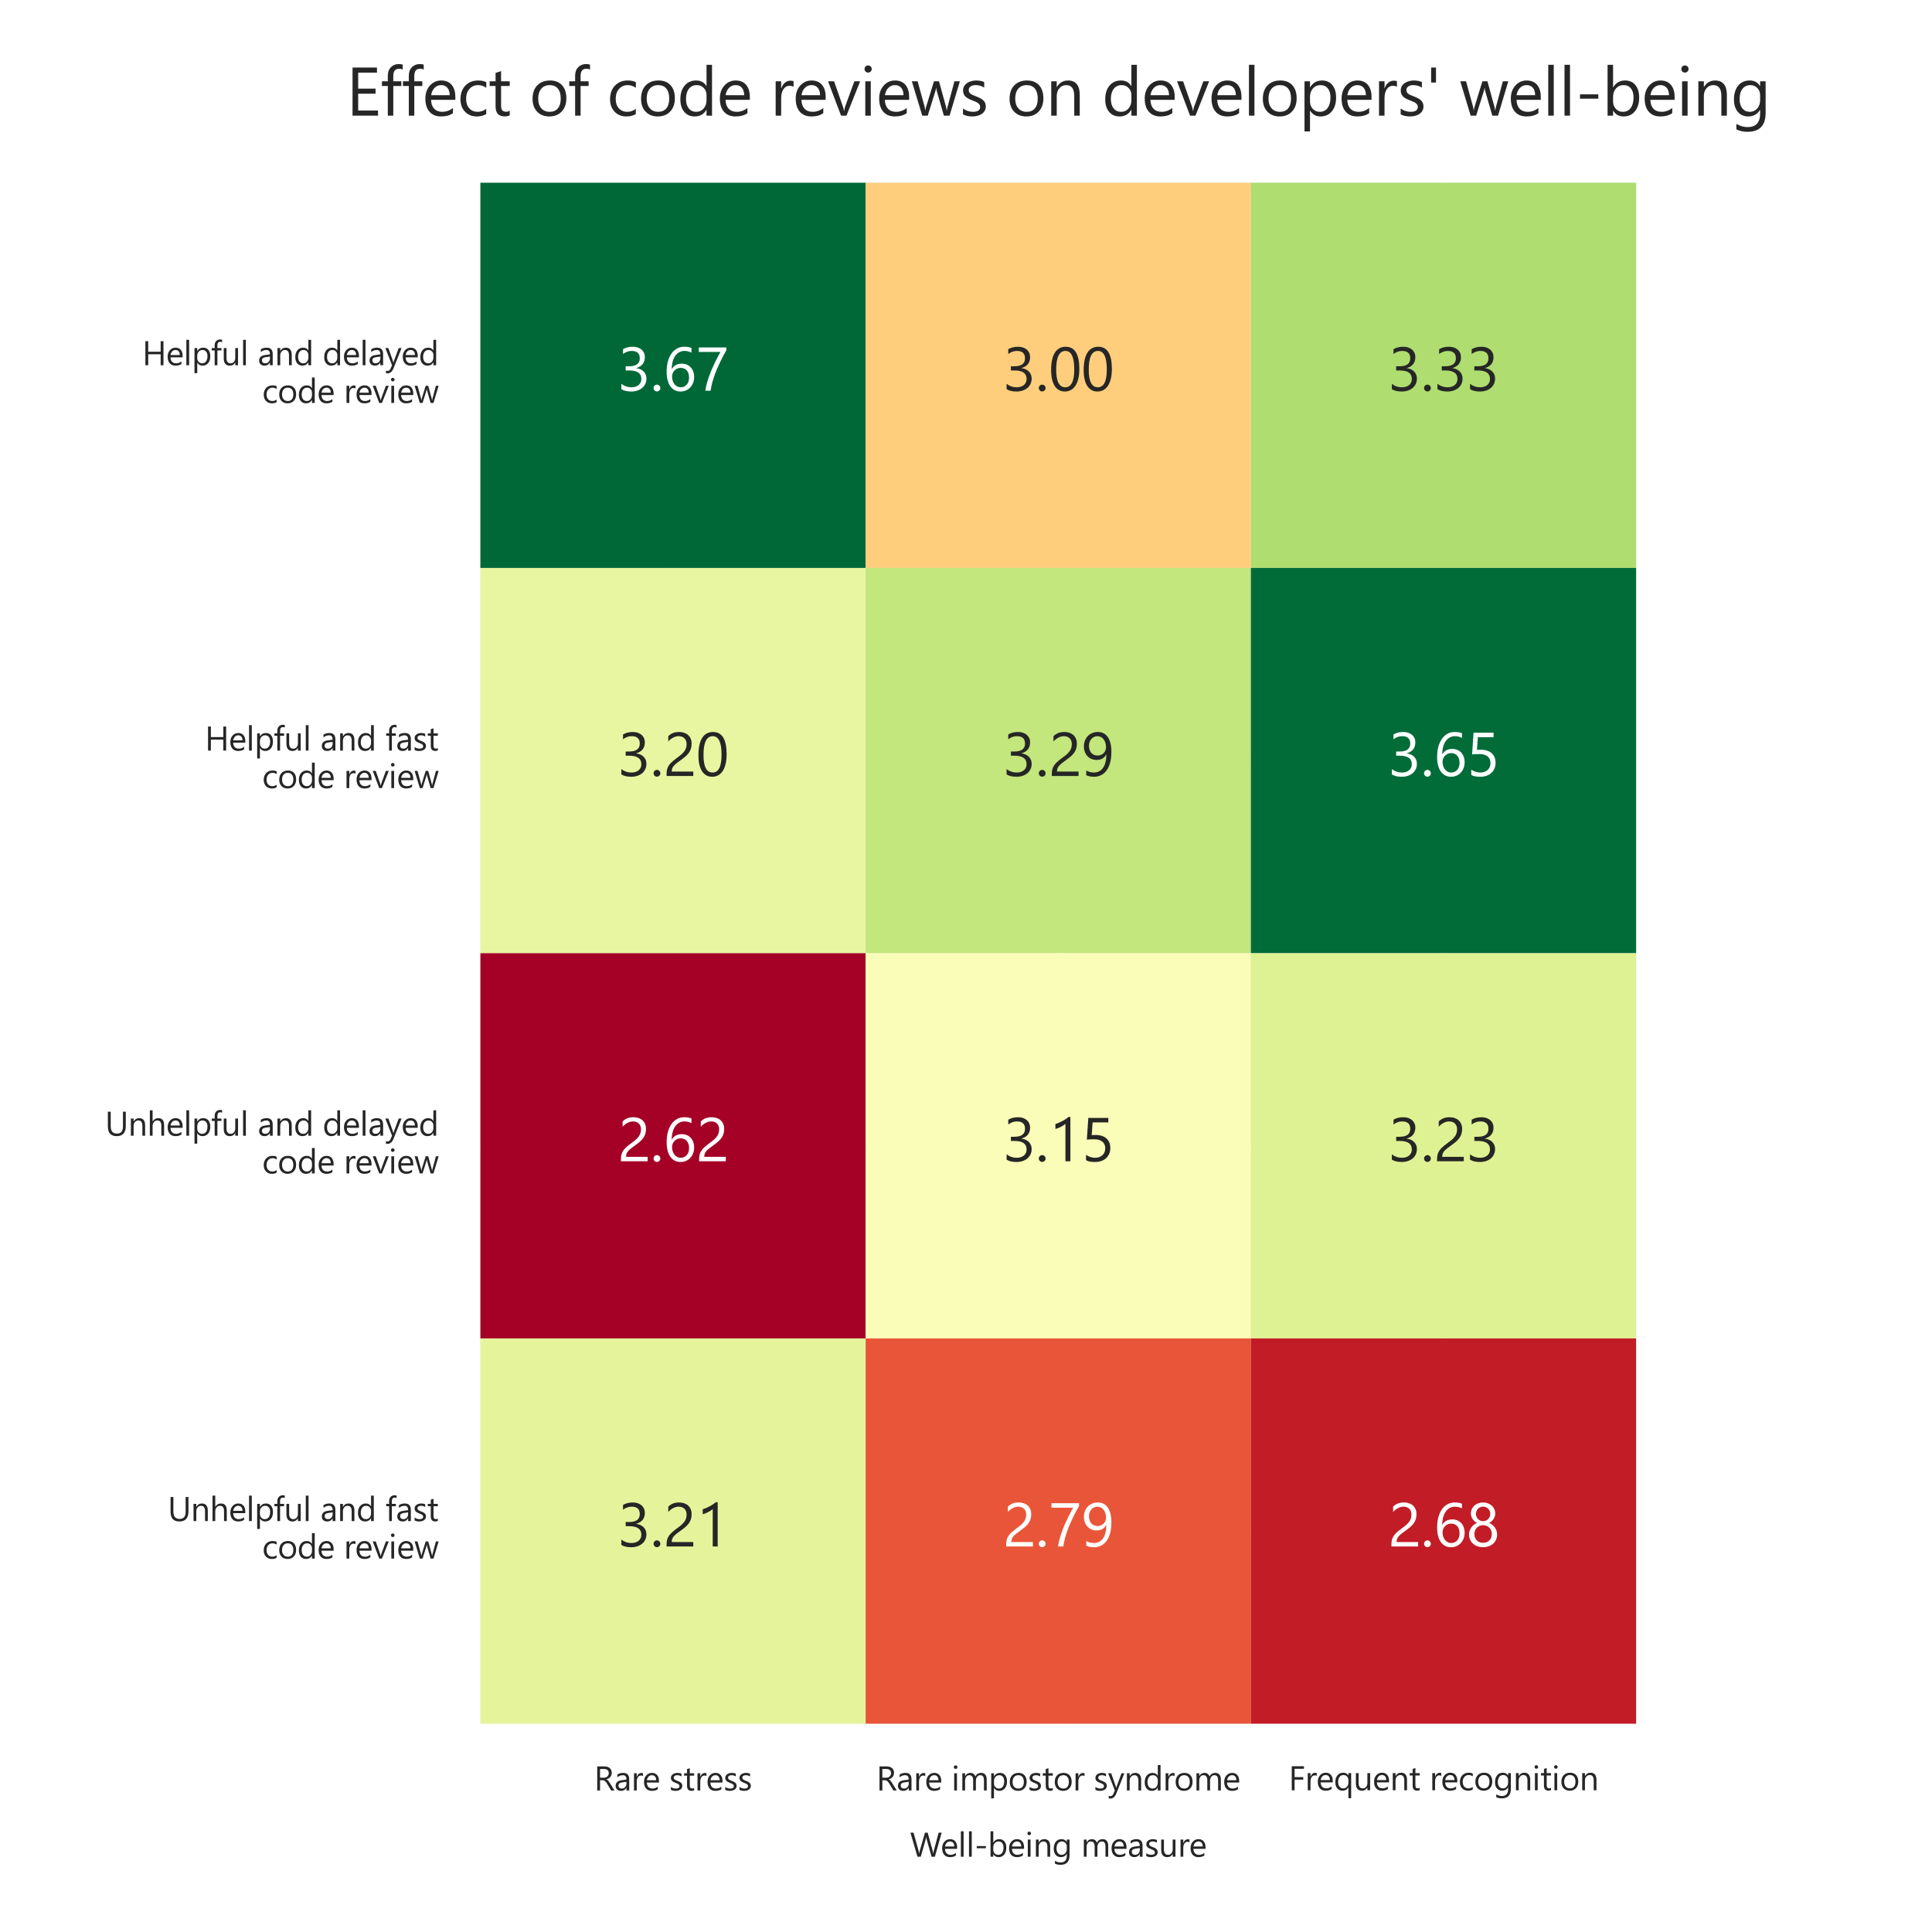 <?xml version="1.0" encoding="utf-8" standalone="no"?>
<!DOCTYPE svg PUBLIC "-//W3C//DTD SVG 1.1//EN"
  "http://www.w3.org/Graphics/SVG/1.1/DTD/svg11.dtd">
<svg xmlns:xlink="http://www.w3.org/1999/xlink" width="576pt" height="576pt" viewBox="0 0 576 576" xmlns="http://www.w3.org/2000/svg" version="1.1">
 <defs>
  <style type="text/css">*{stroke-linejoin: round; stroke-linecap: butt}</style>
 </defs>
 <g id="figure_1">
  <g id="patch_1">
   <path d="M 0 576 
L 576 576 
L 576 0 
L 0 0 
z
" style="fill: #ffffff"/>
  </g>
  <g id="axes_1">
   <g id="patch_2">
    <path d="M 143.222 513.9 
L 487.788 513.9 
L 487.788 54.477 
L 143.222 54.477 
z
" style="fill: #eaeaf2"/>
   </g>
   <g id="matplotlib.axis_1">
    <g id="xtick_1">
     <g id="line2d_1">
      <path d="M 200.649 513.9 
L 200.649 54.477 
" clip-path="url(#pa211fe6c2b)" style="fill: none; stroke: #ffffff; stroke-width: 1.5; stroke-linecap: round"/>
     </g>
     <g id="text_1">
      <!-- Rare stress -->
      <g style="fill: #262626" transform="translate(177.117 533.803) scale(0.1 -0.1)">
       <defs>
        <path id="SegoeUI-52" d="M 3800 0 
L 3175 0 
L 2425 1256 
Q 2322 1431 2225 1554 
Q 2128 1678 2026 1756 
Q 1925 1834 1808 1870 
Q 1691 1906 1544 1906 
L 1113 1906 
L 1113 0 
L 588 0 
L 588 4481 
L 1925 4481 
Q 2219 4481 2467 4407 
Q 2716 4334 2898 4184 
Q 3081 4034 3184 3811 
Q 3288 3588 3288 3288 
Q 3288 3053 3217 2858 
Q 3147 2663 3017 2509 
Q 2888 2356 2705 2248 
Q 2522 2141 2294 2081 
L 2294 2069 
Q 2406 2019 2489 1955 
Q 2572 1891 2647 1803 
Q 2722 1716 2795 1605 
Q 2869 1494 2959 1347 
L 3800 0 
z
M 1113 4006 
L 1113 2381 
L 1825 2381 
Q 2022 2381 2189 2440 
Q 2356 2500 2478 2611 
Q 2600 2722 2669 2883 
Q 2738 3044 2738 3244 
Q 2738 3603 2505 3804 
Q 2272 4006 1831 4006 
L 1113 4006 
z
" transform="scale(0.016)"/>
        <path id="SegoeUI-61" d="M 2809 0 
L 2297 0 
L 2297 500 
L 2284 500 
Q 1950 -75 1300 -75 
Q 822 -75 551 178 
Q 281 431 281 850 
Q 281 1747 1338 1894 
L 2297 2028 
Q 2297 2844 1638 2844 
Q 1059 2844 594 2450 
L 594 2975 
Q 1066 3275 1681 3275 
Q 2809 3275 2809 2081 
L 2809 0 
z
M 2297 1619 
L 1525 1513 
Q 1169 1463 987 1336 
Q 806 1209 806 888 
Q 806 653 973 504 
Q 1141 356 1419 356 
Q 1800 356 2048 623 
Q 2297 891 2297 1300 
L 2297 1619 
z
" transform="scale(0.016)"/>
        <path id="SegoeUI-72" d="M 2188 2681 
Q 2053 2784 1800 2784 
Q 1472 2784 1251 2475 
Q 1031 2166 1031 1631 
L 1031 0 
L 519 0 
L 519 3200 
L 1031 3200 
L 1031 2541 
L 1044 2541 
Q 1153 2878 1378 3067 
Q 1603 3256 1881 3256 
Q 2081 3256 2188 3213 
L 2188 2681 
z
" transform="scale(0.016)"/>
        <path id="SegoeUI-65" d="M 3091 1472 
L 831 1472 
Q 844 938 1119 647 
Q 1394 356 1875 356 
Q 2416 356 2869 713 
L 2869 231 
Q 2447 -75 1753 -75 
Q 1075 -75 687 361 
Q 300 797 300 1588 
Q 300 2334 723 2804 
Q 1147 3275 1775 3275 
Q 2403 3275 2747 2869 
Q 3091 2463 3091 1741 
L 3091 1472 
z
M 2566 1906 
Q 2563 2350 2352 2597 
Q 2141 2844 1766 2844 
Q 1403 2844 1150 2584 
Q 897 2325 838 1906 
L 2566 1906 
z
" transform="scale(0.016)"/>
        <path id="SegoeUI-20" transform="scale(0.016)"/>
        <path id="SegoeUI-73" d="M 325 116 
L 325 666 
Q 744 356 1247 356 
Q 1922 356 1922 806 
Q 1922 934 1864 1023 
Q 1806 1113 1707 1181 
Q 1609 1250 1476 1304 
Q 1344 1359 1191 1419 
Q 978 1503 817 1589 
Q 656 1675 548 1783 
Q 441 1891 386 2028 
Q 331 2166 331 2350 
Q 331 2575 434 2748 
Q 538 2922 709 3039 
Q 881 3156 1101 3215 
Q 1322 3275 1556 3275 
Q 1972 3275 2300 3131 
L 2300 2613 
Q 1947 2844 1488 2844 
Q 1344 2844 1228 2811 
Q 1113 2778 1030 2718 
Q 947 2659 901 2576 
Q 856 2494 856 2394 
Q 856 2269 901 2184 
Q 947 2100 1034 2034 
Q 1122 1969 1247 1916 
Q 1372 1863 1531 1800 
Q 1744 1719 1912 1633 
Q 2081 1547 2200 1439 
Q 2319 1331 2383 1190 
Q 2447 1050 2447 856 
Q 2447 619 2342 444 
Q 2238 269 2063 153 
Q 1888 38 1659 -18 
Q 1431 -75 1181 -75 
Q 688 -75 325 116 
z
" transform="scale(0.016)"/>
        <path id="SegoeUI-74" d="M 2003 31 
Q 1822 -69 1525 -69 
Q 684 -69 684 869 
L 684 2763 
L 134 2763 
L 134 3200 
L 684 3200 
L 684 3981 
L 1197 4147 
L 1197 3200 
L 2003 3200 
L 2003 2763 
L 1197 2763 
L 1197 959 
Q 1197 638 1306 500 
Q 1416 363 1669 363 
Q 1863 363 2003 469 
L 2003 31 
z
" transform="scale(0.016)"/>
       </defs>
       <use xlink:href="#SegoeUI-52"/>
       <use xlink:href="#SegoeUI-61" x="59.814"/>
       <use xlink:href="#SegoeUI-72" x="110.693"/>
       <use xlink:href="#SegoeUI-65" x="144.084"/>
       <use xlink:href="#SegoeUI-20" x="196.379"/>
       <use xlink:href="#SegoeUI-73" x="223.771"/>
       <use xlink:href="#SegoeUI-74" x="266.203"/>
       <use xlink:href="#SegoeUI-72" x="300.09"/>
       <use xlink:href="#SegoeUI-65" x="333.48"/>
       <use xlink:href="#SegoeUI-73" x="385.775"/>
       <use xlink:href="#SegoeUI-73" x="428.207"/>
      </g>
     </g>
    </g>
    <g id="xtick_2">
     <g id="line2d_2">
      <path d="M 315.505 513.9 
L 315.505 54.477 
" clip-path="url(#pa211fe6c2b)" style="fill: none; stroke: #ffffff; stroke-width: 1.5; stroke-linecap: round"/>
     </g>
     <g id="text_2">
      <!-- Rare impostor syndrome -->
      <g style="fill: #262626" transform="translate(261.276 533.803) scale(0.1 -0.1)">
       <defs>
        <path id="SegoeUI-69" d="M 781 4013 
Q 644 4013 547 4106 
Q 450 4200 450 4344 
Q 450 4488 547 4583 
Q 644 4678 781 4678 
Q 922 4678 1020 4583 
Q 1119 4488 1119 4344 
Q 1119 4206 1020 4109 
Q 922 4013 781 4013 
z
M 1031 0 
L 519 0 
L 519 3200 
L 1031 3200 
L 1031 0 
z
" transform="scale(0.016)"/>
        <path id="SegoeUI-6d" d="M 5063 0 
L 4550 0 
L 4550 1838 
Q 4550 2369 4386 2606 
Q 4222 2844 3834 2844 
Q 3506 2844 3276 2544 
Q 3047 2244 3047 1825 
L 3047 0 
L 2534 0 
L 2534 1900 
Q 2534 2844 1806 2844 
Q 1469 2844 1250 2561 
Q 1031 2278 1031 1825 
L 1031 0 
L 519 0 
L 519 3200 
L 1031 3200 
L 1031 2694 
L 1044 2694 
Q 1384 3275 2038 3275 
Q 2366 3275 2609 3092 
Q 2853 2909 2944 2613 
Q 3300 3275 4006 3275 
Q 5063 3275 5063 1972 
L 5063 0 
z
" transform="scale(0.016)"/>
        <path id="SegoeUI-70" d="M 1044 463 
L 1031 463 
L 1031 -1472 
L 519 -1472 
L 519 3200 
L 1031 3200 
L 1031 2638 
L 1044 2638 
Q 1422 3275 2150 3275 
Q 2769 3275 3116 2845 
Q 3463 2416 3463 1694 
Q 3463 891 3072 408 
Q 2681 -75 2003 -75 
Q 1381 -75 1044 463 
z
M 1031 1753 
L 1031 1306 
Q 1031 909 1289 632 
Q 1547 356 1944 356 
Q 2409 356 2673 712 
Q 2938 1069 2938 1703 
Q 2938 2238 2691 2541 
Q 2444 2844 2022 2844 
Q 1575 2844 1303 2533 
Q 1031 2222 1031 1753 
z
" transform="scale(0.016)"/>
        <path id="SegoeUI-6f" d="M 1856 -75 
Q 1147 -75 723 373 
Q 300 822 300 1563 
Q 300 2369 740 2822 
Q 1181 3275 1931 3275 
Q 2647 3275 3048 2834 
Q 3450 2394 3450 1613 
Q 3450 847 3017 386 
Q 2584 -75 1856 -75 
z
M 1894 2844 
Q 1400 2844 1112 2508 
Q 825 2172 825 1581 
Q 825 1013 1115 684 
Q 1406 356 1894 356 
Q 2391 356 2658 678 
Q 2925 1000 2925 1594 
Q 2925 2194 2658 2519 
Q 2391 2844 1894 2844 
z
" transform="scale(0.016)"/>
        <path id="SegoeUI-79" d="M 3066 3200 
L 1594 -513 
Q 1200 -1506 488 -1506 
Q 288 -1506 153 -1466 
L 153 -1006 
Q 319 -1063 456 -1063 
Q 844 -1063 1038 -600 
L 1294 6 
L 44 3200 
L 613 3200 
L 1478 738 
Q 1494 691 1544 494 
L 1563 494 
Q 1578 569 1625 731 
L 2534 3200 
L 3066 3200 
z
" transform="scale(0.016)"/>
        <path id="SegoeUI-6e" d="M 3175 0 
L 2663 0 
L 2663 1825 
Q 2663 2844 1919 2844 
Q 1534 2844 1282 2555 
Q 1031 2266 1031 1825 
L 1031 0 
L 519 0 
L 519 3200 
L 1031 3200 
L 1031 2669 
L 1044 2669 
Q 1406 3275 2094 3275 
Q 2619 3275 2897 2936 
Q 3175 2597 3175 1956 
L 3175 0 
z
" transform="scale(0.016)"/>
        <path id="SegoeUI-64" d="M 3250 0 
L 2738 0 
L 2738 544 
L 2725 544 
Q 2369 -75 1625 -75 
Q 1022 -75 661 354 
Q 300 784 300 1525 
Q 300 2319 700 2797 
Q 1100 3275 1766 3275 
Q 2425 3275 2725 2756 
L 2738 2756 
L 2738 4738 
L 3250 4738 
L 3250 0 
z
M 2738 1447 
L 2738 1919 
Q 2738 2306 2481 2575 
Q 2225 2844 1831 2844 
Q 1363 2844 1094 2500 
Q 825 2156 825 1550 
Q 825 997 1083 676 
Q 1341 356 1775 356 
Q 2203 356 2470 665 
Q 2738 975 2738 1447 
z
" transform="scale(0.016)"/>
       </defs>
       <use xlink:href="#SegoeUI-52"/>
       <use xlink:href="#SegoeUI-61" x="59.814"/>
       <use xlink:href="#SegoeUI-72" x="110.693"/>
       <use xlink:href="#SegoeUI-65" x="144.084"/>
       <use xlink:href="#SegoeUI-20" x="196.379"/>
       <use xlink:href="#SegoeUI-69" x="223.771"/>
       <use xlink:href="#SegoeUI-6d" x="247.99"/>
       <use xlink:href="#SegoeUI-70" x="334.123"/>
       <use xlink:href="#SegoeUI-6f" x="392.912"/>
       <use xlink:href="#SegoeUI-73" x="451.506"/>
       <use xlink:href="#SegoeUI-74" x="493.938"/>
       <use xlink:href="#SegoeUI-6f" x="527.074"/>
       <use xlink:href="#SegoeUI-72" x="585.668"/>
       <use xlink:href="#SegoeUI-20" x="620.434"/>
       <use xlink:href="#SegoeUI-73" x="647.826"/>
       <use xlink:href="#SegoeUI-79" x="690.258"/>
       <use xlink:href="#SegoeUI-6e" x="738.646"/>
       <use xlink:href="#SegoeUI-64" x="795.238"/>
       <use xlink:href="#SegoeUI-72" x="854.125"/>
       <use xlink:href="#SegoeUI-6f" x="887.516"/>
       <use xlink:href="#SegoeUI-6d" x="946.109"/>
       <use xlink:href="#SegoeUI-65" x="1032.242"/>
      </g>
     </g>
    </g>
    <g id="xtick_3">
     <g id="line2d_3">
      <path d="M 430.361 513.9 
L 430.361 54.477 
" clip-path="url(#pa211fe6c2b)" style="fill: none; stroke: #ffffff; stroke-width: 1.5; stroke-linecap: round"/>
     </g>
     <g id="text_3">
      <!-- Frequent recognition -->
      <g style="fill: #262626" transform="translate(384.179 533.75) scale(0.1 -0.1)">
       <defs>
        <path id="SegoeUI-46" d="M 2863 4006 
L 1113 4006 
L 1113 2456 
L 2731 2456 
L 2731 1984 
L 1113 1984 
L 1113 0 
L 588 0 
L 588 4481 
L 2863 4481 
L 2863 4006 
z
" transform="scale(0.016)"/>
        <path id="SegoeUI-71" d="M 3250 -1472 
L 2738 -1472 
L 2738 550 
L 2725 550 
Q 2391 -75 1631 -75 
Q 1028 -75 664 354 
Q 300 784 300 1525 
Q 300 2322 700 2798 
Q 1100 3275 1775 3275 
Q 2431 3275 2725 2756 
L 2738 2756 
L 2738 3200 
L 3250 3200 
L 3250 -1472 
z
M 2738 1441 
L 2738 1906 
Q 2738 2300 2480 2572 
Q 2222 2844 1825 2844 
Q 1363 2844 1094 2501 
Q 825 2159 825 1538 
Q 825 984 1084 670 
Q 1344 356 1753 356 
Q 2203 356 2470 664 
Q 2738 972 2738 1441 
z
" transform="scale(0.016)"/>
        <path id="SegoeUI-75" d="M 3106 0 
L 2594 0 
L 2594 506 
L 2581 506 
Q 2263 -75 1594 -75 
Q 450 -75 450 1288 
L 450 3200 
L 959 3200 
L 959 1369 
Q 959 356 1734 356 
Q 2109 356 2351 632 
Q 2594 909 2594 1356 
L 2594 3200 
L 3106 3200 
L 3106 0 
z
" transform="scale(0.016)"/>
        <path id="SegoeUI-63" d="M 2700 147 
Q 2331 -75 1825 -75 
Q 1141 -75 720 370 
Q 300 816 300 1525 
Q 300 2316 753 2795 
Q 1206 3275 1963 3275 
Q 2384 3275 2706 3119 
L 2706 2594 
Q 2350 2844 1944 2844 
Q 1453 2844 1139 2492 
Q 825 2141 825 1569 
Q 825 1006 1120 681 
Q 1416 356 1913 356 
Q 2331 356 2700 634 
L 2700 147 
z
" transform="scale(0.016)"/>
        <path id="SegoeUI-67" d="M 3250 256 
Q 3250 -1506 1563 -1506 
Q 969 -1506 525 -1281 
L 525 -769 
Q 1066 -1069 1556 -1069 
Q 2738 -1069 2738 188 
L 2738 538 
L 2725 538 
Q 2359 -75 1625 -75 
Q 1028 -75 664 351 
Q 300 778 300 1497 
Q 300 2313 692 2794 
Q 1084 3275 1766 3275 
Q 2413 3275 2725 2756 
L 2738 2756 
L 2738 3200 
L 3250 3200 
L 3250 256 
z
M 2738 1447 
L 2738 1919 
Q 2738 2300 2480 2572 
Q 2222 2844 1838 2844 
Q 1363 2844 1094 2498 
Q 825 2153 825 1531 
Q 825 997 1083 676 
Q 1341 356 1766 356 
Q 2197 356 2467 662 
Q 2738 969 2738 1447 
z
" transform="scale(0.016)"/>
       </defs>
       <use xlink:href="#SegoeUI-46"/>
       <use xlink:href="#SegoeUI-72" x="48.828"/>
       <use xlink:href="#SegoeUI-65" x="82.219"/>
       <use xlink:href="#SegoeUI-71" x="134.514"/>
       <use xlink:href="#SegoeUI-75" x="193.4"/>
       <use xlink:href="#SegoeUI-65" x="249.992"/>
       <use xlink:href="#SegoeUI-6e" x="302.287"/>
       <use xlink:href="#SegoeUI-74" x="358.879"/>
       <use xlink:href="#SegoeUI-20" x="392.766"/>
       <use xlink:href="#SegoeUI-72" x="420.158"/>
       <use xlink:href="#SegoeUI-65" x="453.549"/>
       <use xlink:href="#SegoeUI-63" x="505.844"/>
       <use xlink:href="#SegoeUI-6f" x="552.035"/>
       <use xlink:href="#SegoeUI-67" x="610.629"/>
       <use xlink:href="#SegoeUI-6e" x="669.516"/>
       <use xlink:href="#SegoeUI-69" x="726.107"/>
       <use xlink:href="#SegoeUI-74" x="750.326"/>
       <use xlink:href="#SegoeUI-69" x="784.213"/>
       <use xlink:href="#SegoeUI-6f" x="808.432"/>
       <use xlink:href="#SegoeUI-6e" x="867.025"/>
      </g>
     </g>
    </g>
    <g id="text_4">
     <!-- Well-being measure -->
     <g style="fill: #262626" transform="translate(271.307 553.559) scale(0.1 -0.1)">
      <defs>
       <path id="SegoeUI-57" d="M 5900 4481 
L 4634 0 
L 4019 0 
L 3097 3275 
Q 3038 3484 3025 3731 
L 3013 3731 
Q 2994 3500 2931 3281 
L 2003 0 
L 1394 0 
L 81 4481 
L 659 4481 
L 1613 1044 
Q 1672 828 1688 594 
L 1703 594 
Q 1719 759 1800 1044 
L 2791 4481 
L 3294 4481 
L 4244 1019 
Q 4294 841 4319 600 
L 4331 600 
Q 4344 763 4416 1031 
L 5331 4481 
L 5900 4481 
z
" transform="scale(0.016)"/>
       <path id="SegoeUI-6c" d="M 1031 0 
L 519 0 
L 519 4738 
L 1031 4738 
L 1031 0 
z
" transform="scale(0.016)"/>
       <path id="SegoeUI-2d" d="M 2156 1581 
L 450 1581 
L 450 1984 
L 2156 1984 
L 2156 1581 
z
" transform="scale(0.016)"/>
       <path id="SegoeUI-62" d="M 1044 463 
L 1031 463 
L 1031 0 
L 519 0 
L 519 4738 
L 1031 4738 
L 1031 2638 
L 1044 2638 
Q 1422 3275 2150 3275 
Q 2766 3275 3114 2845 
Q 3463 2416 3463 1694 
Q 3463 891 3072 408 
Q 2681 -75 2003 -75 
Q 1369 -75 1044 463 
z
M 1031 1753 
L 1031 1306 
Q 1031 909 1289 632 
Q 1547 356 1944 356 
Q 2409 356 2673 712 
Q 2938 1069 2938 1703 
Q 2938 2238 2691 2541 
Q 2444 2844 2022 2844 
Q 1575 2844 1303 2533 
Q 1031 2222 1031 1753 
z
" transform="scale(0.016)"/>
      </defs>
      <use xlink:href="#SegoeUI-57"/>
      <use xlink:href="#SegoeUI-65" x="91.033"/>
      <use xlink:href="#SegoeUI-6c" x="143.328"/>
      <use xlink:href="#SegoeUI-6c" x="167.547"/>
      <use xlink:href="#SegoeUI-2d" x="191.766"/>
      <use xlink:href="#SegoeUI-62" x="231.756"/>
      <use xlink:href="#SegoeUI-65" x="290.545"/>
      <use xlink:href="#SegoeUI-69" x="342.84"/>
      <use xlink:href="#SegoeUI-6e" x="367.059"/>
      <use xlink:href="#SegoeUI-67" x="423.65"/>
      <use xlink:href="#SegoeUI-20" x="482.537"/>
      <use xlink:href="#SegoeUI-6d" x="509.93"/>
      <use xlink:href="#SegoeUI-65" x="596.062"/>
      <use xlink:href="#SegoeUI-61" x="648.357"/>
      <use xlink:href="#SegoeUI-73" x="699.236"/>
      <use xlink:href="#SegoeUI-75" x="741.668"/>
      <use xlink:href="#SegoeUI-72" x="798.26"/>
      <use xlink:href="#SegoeUI-65" x="831.65"/>
     </g>
    </g>
   </g>
   <g id="matplotlib.axis_2">
    <g id="ytick_1">
     <g id="line2d_4">
      <path d="M 143.222 111.905 
L 487.788 111.905 
" clip-path="url(#pa211fe6c2b)" style="fill: none; stroke: #ffffff; stroke-width: 1.5; stroke-linecap: round"/>
     </g>
     <g id="text_5">
      <!-- Helpful and delayed -->
      <g style="fill: #262626" transform="translate(42.404 108.892) scale(0.1 -0.1)">
       <defs>
        <path id="SegoeUI-48" d="M 3956 0 
L 3431 0 
L 3431 2044 
L 1113 2044 
L 1113 0 
L 588 0 
L 588 4481 
L 1113 4481 
L 1113 2516 
L 3431 2516 
L 3431 4481 
L 3956 4481 
L 3956 0 
z
" transform="scale(0.016)"/>
        <path id="SegoeUI-66" d="M 2100 4288 
Q 1950 4372 1759 4372 
Q 1222 4372 1222 3694 
L 1222 3200 
L 1972 3200 
L 1972 2763 
L 1222 2763 
L 1222 0 
L 713 0 
L 713 2763 
L 166 2763 
L 166 3200 
L 713 3200 
L 713 3719 
Q 713 4222 1003 4514 
Q 1294 4806 1728 4806 
Q 1963 4806 2100 4750 
L 2100 4288 
z
" transform="scale(0.016)"/>
       </defs>
       <use xlink:href="#SegoeUI-48"/>
       <use xlink:href="#SegoeUI-65" x="70.996"/>
       <use xlink:href="#SegoeUI-6c" x="123.291"/>
       <use xlink:href="#SegoeUI-70" x="147.51"/>
       <use xlink:href="#SegoeUI-66" x="204.549"/>
       <use xlink:href="#SegoeUI-75" x="235.848"/>
       <use xlink:href="#SegoeUI-6c" x="292.439"/>
       <use xlink:href="#SegoeUI-20" x="316.658"/>
       <use xlink:href="#SegoeUI-61" x="344.051"/>
       <use xlink:href="#SegoeUI-6e" x="394.93"/>
       <use xlink:href="#SegoeUI-64" x="451.521"/>
       <use xlink:href="#SegoeUI-20" x="510.408"/>
       <use xlink:href="#SegoeUI-64" x="537.801"/>
       <use xlink:href="#SegoeUI-65" x="596.688"/>
       <use xlink:href="#SegoeUI-6c" x="648.982"/>
       <use xlink:href="#SegoeUI-61" x="673.201"/>
       <use xlink:href="#SegoeUI-79" x="724.08"/>
       <use xlink:href="#SegoeUI-65" x="771.969"/>
       <use xlink:href="#SegoeUI-64" x="824.264"/>
      </g>
      <!-- code review -->
      <g style="fill: #262626" transform="translate(78.148 120.128) scale(0.1 -0.1)">
       <defs>
        <path id="SegoeUI-76" d="M 3034 3200 
L 1759 0 
L 1256 0 
L 44 3200 
L 606 3200 
L 1419 875 
Q 1509 619 1531 428 
L 1544 428 
Q 1575 669 1644 863 
L 2494 3200 
L 3034 3200 
z
" transform="scale(0.016)"/>
        <path id="SegoeUI-77" d="M 4550 3200 
L 3591 0 
L 3059 0 
L 2400 2291 
Q 2363 2422 2350 2588 
L 2338 2588 
Q 2328 2475 2272 2297 
L 1556 0 
L 1044 0 
L 75 3200 
L 613 3200 
L 1275 794 
Q 1306 684 1319 506 
L 1344 506 
Q 1353 644 1400 800 
L 2138 3200 
L 2606 3200 
L 3269 788 
Q 3300 672 3316 500 
L 3341 500 
Q 3347 622 3394 788 
L 4044 3200 
L 4550 3200 
z
" transform="scale(0.016)"/>
       </defs>
       <use xlink:href="#SegoeUI-63"/>
       <use xlink:href="#SegoeUI-6f" x="46.191"/>
       <use xlink:href="#SegoeUI-64" x="104.785"/>
       <use xlink:href="#SegoeUI-65" x="163.672"/>
       <use xlink:href="#SegoeUI-20" x="215.967"/>
       <use xlink:href="#SegoeUI-72" x="243.359"/>
       <use xlink:href="#SegoeUI-65" x="276.75"/>
       <use xlink:href="#SegoeUI-76" x="329.045"/>
       <use xlink:href="#SegoeUI-69" x="376.945"/>
       <use xlink:href="#SegoeUI-65" x="401.164"/>
       <use xlink:href="#SegoeUI-77" x="453.459"/>
      </g>
     </g>
    </g>
    <g id="ytick_2">
     <g id="line2d_5">
      <path d="M 143.222 226.761 
L 487.788 226.761 
" clip-path="url(#pa211fe6c2b)" style="fill: none; stroke: #ffffff; stroke-width: 1.5; stroke-linecap: round"/>
     </g>
     <g id="text_6">
      <!-- Helpful and fast -->
      <g style="fill: #262626" transform="translate(61.09 223.774) scale(0.1 -0.1)">
       <use xlink:href="#SegoeUI-48"/>
       <use xlink:href="#SegoeUI-65" x="70.996"/>
       <use xlink:href="#SegoeUI-6c" x="123.291"/>
       <use xlink:href="#SegoeUI-70" x="147.51"/>
       <use xlink:href="#SegoeUI-66" x="204.549"/>
       <use xlink:href="#SegoeUI-75" x="235.848"/>
       <use xlink:href="#SegoeUI-6c" x="292.439"/>
       <use xlink:href="#SegoeUI-20" x="316.658"/>
       <use xlink:href="#SegoeUI-61" x="344.051"/>
       <use xlink:href="#SegoeUI-6e" x="394.93"/>
       <use xlink:href="#SegoeUI-64" x="451.521"/>
       <use xlink:href="#SegoeUI-20" x="510.408"/>
       <use xlink:href="#SegoeUI-66" x="537.801"/>
       <use xlink:href="#SegoeUI-61" x="569.1"/>
       <use xlink:href="#SegoeUI-73" x="619.979"/>
       <use xlink:href="#SegoeUI-74" x="662.41"/>
      </g>
      <!-- code review -->
      <g style="fill: #262626" transform="translate(78.148 234.958) scale(0.1 -0.1)">
       <use xlink:href="#SegoeUI-63"/>
       <use xlink:href="#SegoeUI-6f" x="46.191"/>
       <use xlink:href="#SegoeUI-64" x="104.785"/>
       <use xlink:href="#SegoeUI-65" x="163.672"/>
       <use xlink:href="#SegoeUI-20" x="215.967"/>
       <use xlink:href="#SegoeUI-72" x="243.359"/>
       <use xlink:href="#SegoeUI-65" x="276.75"/>
       <use xlink:href="#SegoeUI-76" x="329.045"/>
       <use xlink:href="#SegoeUI-69" x="376.945"/>
       <use xlink:href="#SegoeUI-65" x="401.164"/>
       <use xlink:href="#SegoeUI-77" x="453.459"/>
      </g>
     </g>
    </g>
    <g id="ytick_3">
     <g id="line2d_6">
      <path d="M 143.222 341.617 
L 487.788 341.617 
" clip-path="url(#pa211fe6c2b)" style="fill: none; stroke: #ffffff; stroke-width: 1.5; stroke-linecap: round"/>
     </g>
     <g id="text_7">
      <!-- Unhelpful and delayed -->
      <g style="fill: #262626" transform="translate(31.315 338.603) scale(0.1 -0.1)">
       <defs>
        <path id="SegoeUI-55" d="M 3866 1813 
Q 3866 -75 2163 -75 
Q 531 -75 531 1741 
L 531 4481 
L 1056 4481 
L 1056 1775 
Q 1056 397 2219 397 
Q 3341 397 3341 1728 
L 3341 4481 
L 3866 4481 
L 3866 1813 
z
" transform="scale(0.016)"/>
        <path id="SegoeUI-68" d="M 3175 0 
L 2663 0 
L 2663 1844 
Q 2663 2844 1919 2844 
Q 1544 2844 1287 2555 
Q 1031 2266 1031 1813 
L 1031 0 
L 519 0 
L 519 4738 
L 1031 4738 
L 1031 2669 
L 1044 2669 
Q 1413 3275 2094 3275 
Q 3175 3275 3175 1972 
L 3175 0 
z
" transform="scale(0.016)"/>
       </defs>
       <use xlink:href="#SegoeUI-55"/>
       <use xlink:href="#SegoeUI-6e" x="68.701"/>
       <use xlink:href="#SegoeUI-68" x="125.293"/>
       <use xlink:href="#SegoeUI-65" x="181.885"/>
       <use xlink:href="#SegoeUI-6c" x="234.18"/>
       <use xlink:href="#SegoeUI-70" x="258.398"/>
       <use xlink:href="#SegoeUI-66" x="315.438"/>
       <use xlink:href="#SegoeUI-75" x="346.736"/>
       <use xlink:href="#SegoeUI-6c" x="403.328"/>
       <use xlink:href="#SegoeUI-20" x="427.547"/>
       <use xlink:href="#SegoeUI-61" x="454.939"/>
       <use xlink:href="#SegoeUI-6e" x="505.818"/>
       <use xlink:href="#SegoeUI-64" x="562.41"/>
       <use xlink:href="#SegoeUI-20" x="621.297"/>
       <use xlink:href="#SegoeUI-64" x="648.689"/>
       <use xlink:href="#SegoeUI-65" x="707.576"/>
       <use xlink:href="#SegoeUI-6c" x="759.871"/>
       <use xlink:href="#SegoeUI-61" x="784.09"/>
       <use xlink:href="#SegoeUI-79" x="834.969"/>
       <use xlink:href="#SegoeUI-65" x="882.857"/>
       <use xlink:href="#SegoeUI-64" x="935.152"/>
      </g>
      <!-- code review -->
      <g style="fill: #262626" transform="translate(78.148 349.84) scale(0.1 -0.1)">
       <use xlink:href="#SegoeUI-63"/>
       <use xlink:href="#SegoeUI-6f" x="46.191"/>
       <use xlink:href="#SegoeUI-64" x="104.785"/>
       <use xlink:href="#SegoeUI-65" x="163.672"/>
       <use xlink:href="#SegoeUI-20" x="215.967"/>
       <use xlink:href="#SegoeUI-72" x="243.359"/>
       <use xlink:href="#SegoeUI-65" x="276.75"/>
       <use xlink:href="#SegoeUI-76" x="329.045"/>
       <use xlink:href="#SegoeUI-69" x="376.945"/>
       <use xlink:href="#SegoeUI-65" x="401.164"/>
       <use xlink:href="#SegoeUI-77" x="453.459"/>
      </g>
     </g>
    </g>
    <g id="ytick_4">
     <g id="line2d_7">
      <path d="M 143.222 456.472 
L 487.788 456.472 
" clip-path="url(#pa211fe6c2b)" style="fill: none; stroke: #ffffff; stroke-width: 1.5; stroke-linecap: round"/>
     </g>
     <g id="text_8">
      <!-- Unhelpful and fast -->
      <g style="fill: #262626" transform="translate(50.001 453.485) scale(0.1 -0.1)">
       <use xlink:href="#SegoeUI-55"/>
       <use xlink:href="#SegoeUI-6e" x="68.701"/>
       <use xlink:href="#SegoeUI-68" x="125.293"/>
       <use xlink:href="#SegoeUI-65" x="181.885"/>
       <use xlink:href="#SegoeUI-6c" x="234.18"/>
       <use xlink:href="#SegoeUI-70" x="258.398"/>
       <use xlink:href="#SegoeUI-66" x="315.438"/>
       <use xlink:href="#SegoeUI-75" x="346.736"/>
       <use xlink:href="#SegoeUI-6c" x="403.328"/>
       <use xlink:href="#SegoeUI-20" x="427.547"/>
       <use xlink:href="#SegoeUI-61" x="454.939"/>
       <use xlink:href="#SegoeUI-6e" x="505.818"/>
       <use xlink:href="#SegoeUI-64" x="562.41"/>
       <use xlink:href="#SegoeUI-20" x="621.297"/>
       <use xlink:href="#SegoeUI-66" x="648.689"/>
       <use xlink:href="#SegoeUI-61" x="679.988"/>
       <use xlink:href="#SegoeUI-73" x="730.867"/>
       <use xlink:href="#SegoeUI-74" x="773.299"/>
      </g>
      <!-- code review -->
      <g style="fill: #262626" transform="translate(78.148 464.669) scale(0.1 -0.1)">
       <use xlink:href="#SegoeUI-63"/>
       <use xlink:href="#SegoeUI-6f" x="46.191"/>
       <use xlink:href="#SegoeUI-64" x="104.785"/>
       <use xlink:href="#SegoeUI-65" x="163.672"/>
       <use xlink:href="#SegoeUI-20" x="215.967"/>
       <use xlink:href="#SegoeUI-72" x="243.359"/>
       <use xlink:href="#SegoeUI-65" x="276.75"/>
       <use xlink:href="#SegoeUI-76" x="329.045"/>
       <use xlink:href="#SegoeUI-69" x="376.945"/>
       <use xlink:href="#SegoeUI-65" x="401.164"/>
       <use xlink:href="#SegoeUI-77" x="453.459"/>
      </g>
     </g>
    </g>
   </g>
   <g id="QuadMesh_1">
    <path d="M 143.222 54.477 
L 258.077 54.477 
L 258.077 169.333 
L 143.222 169.333 
L 143.222 54.477 
" clip-path="url(#pa211fe6c2b)" style="fill: #006837"/>
    <path d="M 258.077 54.477 
L 372.933 54.477 
L 372.933 169.333 
L 258.077 169.333 
L 258.077 54.477 
" clip-path="url(#pa211fe6c2b)" style="fill: #fece7c"/>
    <path d="M 372.933 54.477 
L 487.788 54.477 
L 487.788 169.333 
L 372.933 169.333 
L 372.933 54.477 
" clip-path="url(#pa211fe6c2b)" style="fill: #afdd70"/>
    <path d="M 143.222 169.333 
L 258.077 169.333 
L 258.077 284.189 
L 143.222 284.189 
L 143.222 169.333 
" clip-path="url(#pa211fe6c2b)" style="fill: #e9f6a1"/>
    <path d="M 258.077 169.333 
L 372.933 169.333 
L 372.933 284.189 
L 258.077 284.189 
L 258.077 169.333 
" clip-path="url(#pa211fe6c2b)" style="fill: #c3e67d"/>
    <path d="M 372.933 169.333 
L 487.788 169.333 
L 487.788 284.189 
L 372.933 284.189 
L 372.933 169.333 
" clip-path="url(#pa211fe6c2b)" style="fill: #026c39"/>
    <path d="M 143.222 284.189 
L 258.077 284.189 
L 258.077 399.044 
L 143.222 399.044 
L 143.222 284.189 
" clip-path="url(#pa211fe6c2b)" style="fill: #a50026"/>
    <path d="M 258.077 284.189 
L 372.933 284.189 
L 372.933 399.044 
L 258.077 399.044 
L 258.077 284.189 
" clip-path="url(#pa211fe6c2b)" style="fill: #fafdb8"/>
    <path d="M 372.933 284.189 
L 487.788 284.189 
L 487.788 399.044 
L 372.933 399.044 
L 372.933 284.189 
" clip-path="url(#pa211fe6c2b)" style="fill: #dff293"/>
    <path d="M 143.222 399.044 
L 258.077 399.044 
L 258.077 513.9 
L 143.222 513.9 
L 143.222 399.044 
" clip-path="url(#pa211fe6c2b)" style="fill: #e5f49b"/>
    <path d="M 258.077 399.044 
L 372.933 399.044 
L 372.933 513.9 
L 258.077 513.9 
L 258.077 399.044 
" clip-path="url(#pa211fe6c2b)" style="fill: #e95538"/>
    <path d="M 372.933 399.044 
L 487.788 399.044 
L 487.788 513.9 
L 372.933 513.9 
L 372.933 399.044 
" clip-path="url(#pa211fe6c2b)" style="fill: #c21c27"/>
   </g>
   <g id="text_9">
    <!-- 3.67 -->
    <g style="fill: #ffffff" transform="translate(184.143 116.498) scale(0.18 -0.18)">
     <defs>
      <path id="SegoeUI-33" d="M 2978 1269 
Q 2978 966 2864 717 
Q 2750 469 2542 292 
Q 2334 116 2043 19 
Q 1753 -78 1403 -78 
Q 763 -78 384 166 
L 384 716 
Q 838 359 1422 359 
Q 1656 359 1845 418 
Q 2034 478 2170 590 
Q 2306 703 2379 862 
Q 2453 1022 2453 1222 
Q 2453 2100 1203 2100 
L 831 2100 
L 831 2534 
L 1184 2534 
Q 2291 2534 2291 3359 
Q 2291 4122 1447 4122 
Q 972 4122 556 3803 
L 556 4300 
Q 984 4556 1575 4556 
Q 1856 4556 2084 4478 
Q 2313 4400 2475 4259 
Q 2638 4119 2727 3922 
Q 2816 3725 2816 3488 
Q 2816 2603 1922 2350 
L 1922 2338 
Q 2150 2313 2344 2227 
Q 2538 2141 2678 2003 
Q 2819 1866 2898 1680 
Q 2978 1494 2978 1269 
z
" transform="scale(0.016)"/>
      <path id="SegoeUI-2e" d="M 697 -69 
Q 553 -69 451 34 
Q 350 138 350 281 
Q 350 425 451 529 
Q 553 634 697 634 
Q 844 634 947 529 
Q 1050 425 1050 281 
Q 1050 138 947 34 
Q 844 -69 697 -69 
z
" transform="scale(0.016)"/>
      <path id="SegoeUI-36" d="M 3194 1422 
Q 3194 1094 3087 819 
Q 2981 544 2793 344 
Q 2606 144 2347 33 
Q 2088 -78 1784 -78 
Q 1447 -78 1180 62 
Q 913 203 727 467 
Q 541 731 444 1112 
Q 347 1494 347 1972 
Q 347 2556 476 3032 
Q 606 3509 845 3848 
Q 1084 4188 1421 4372 
Q 1759 4556 2175 4556 
Q 2638 4556 2919 4428 
L 2919 3944 
Q 2572 4122 2188 4122 
Q 1888 4122 1647 3987 
Q 1406 3853 1234 3608 
Q 1063 3363 970 3016 
Q 878 2669 878 2244 
L 891 2244 
Q 1200 2803 1913 2803 
Q 2206 2803 2442 2703 
Q 2678 2603 2845 2420 
Q 3013 2238 3103 1984 
Q 3194 1731 3194 1422 
z
M 2669 1356 
Q 2669 1591 2609 1778 
Q 2550 1966 2439 2097 
Q 2328 2228 2165 2298 
Q 2003 2369 1797 2369 
Q 1606 2369 1443 2297 
Q 1281 2225 1162 2101 
Q 1044 1978 976 1814 
Q 909 1650 909 1466 
Q 909 1234 975 1032 
Q 1041 831 1159 681 
Q 1278 531 1442 445 
Q 1606 359 1806 359 
Q 2000 359 2159 432 
Q 2319 506 2431 637 
Q 2544 769 2606 951 
Q 2669 1134 2669 1356 
z
" transform="scale(0.016)"/>
      <path id="SegoeUI-37" d="M 3156 4184 
Q 3053 4006 2908 3740 
Q 2763 3475 2600 3144 
Q 2438 2813 2269 2431 
Q 2100 2050 1953 1644 
Q 1806 1238 1695 820 
Q 1584 403 1534 0 
L 984 0 
Q 1041 400 1158 817 
Q 1275 1234 1423 1636 
Q 1572 2038 1737 2409 
Q 1903 2781 2059 3093 
Q 2216 3406 2345 3645 
Q 2475 3884 2553 4019 
L 306 4019 
L 306 4481 
L 3156 4481 
L 3156 4184 
z
" transform="scale(0.016)"/>
     </defs>
     <use xlink:href="#SegoeUI-33"/>
     <use xlink:href="#SegoeUI-2e" x="53.906"/>
     <use xlink:href="#SegoeUI-36" x="75.586"/>
     <use xlink:href="#SegoeUI-37" x="129.492"/>
    </g>
   </g>
   <g id="text_10">
    <!-- 3.00 -->
    <g style="fill: #262626" transform="translate(298.998 116.498) scale(0.18 -0.18)">
     <defs>
      <path id="SegoeUI-30" d="M 3188 2259 
Q 3188 1697 3086 1262 
Q 2984 828 2792 529 
Q 2600 231 2320 76 
Q 2041 -78 1684 -78 
Q 1347 -78 1083 70 
Q 819 219 637 503 
Q 456 788 362 1202 
Q 269 1616 269 2150 
Q 269 2738 367 3188 
Q 466 3638 656 3942 
Q 847 4247 1130 4401 
Q 1413 4556 1778 4556 
Q 3188 4556 3188 2259 
z
M 2663 2209 
Q 2663 4122 1753 4122 
Q 794 4122 794 2175 
Q 794 359 1734 359 
Q 2663 359 2663 2209 
z
" transform="scale(0.016)"/>
     </defs>
     <use xlink:href="#SegoeUI-33"/>
     <use xlink:href="#SegoeUI-2e" x="53.906"/>
     <use xlink:href="#SegoeUI-30" x="75.586"/>
     <use xlink:href="#SegoeUI-30" x="129.492"/>
    </g>
   </g>
   <g id="text_11">
    <!-- 3.33 -->
    <g style="fill: #262626" transform="translate(413.854 116.498) scale(0.18 -0.18)">
     <use xlink:href="#SegoeUI-33"/>
     <use xlink:href="#SegoeUI-2e" x="53.906"/>
     <use xlink:href="#SegoeUI-33" x="75.586"/>
     <use xlink:href="#SegoeUI-33" x="129.492"/>
    </g>
   </g>
   <g id="text_12">
    <!-- 3.20 -->
    <g style="fill: #262626" transform="translate(184.143 231.354) scale(0.18 -0.18)">
     <defs>
      <path id="SegoeUI-32" d="M 2413 3306 
Q 2413 3513 2348 3666 
Q 2284 3819 2173 3920 
Q 2063 4022 1913 4072 
Q 1763 4122 1588 4122 
Q 1438 4122 1294 4081 
Q 1150 4041 1014 3969 
Q 878 3897 751 3797 
Q 625 3697 516 3575 
L 516 4125 
Q 731 4334 998 4445 
Q 1266 4556 1650 4556 
Q 1925 4556 2159 4476 
Q 2394 4397 2566 4244 
Q 2738 4091 2836 3866 
Q 2934 3641 2934 3350 
Q 2934 3084 2873 2868 
Q 2813 2653 2689 2462 
Q 2566 2272 2378 2097 
Q 2191 1922 1938 1741 
Q 1622 1516 1417 1356 
Q 1213 1197 1092 1058 
Q 972 919 923 780 
Q 875 641 875 459 
L 3106 459 
L 3106 0 
L 341 0 
L 341 222 
Q 341 509 403 728 
Q 466 947 609 1144 
Q 753 1341 986 1537 
Q 1219 1734 1556 1981 
Q 1800 2156 1964 2315 
Q 2128 2475 2228 2634 
Q 2328 2794 2370 2958 
Q 2413 3122 2413 3306 
z
" transform="scale(0.016)"/>
     </defs>
     <use xlink:href="#SegoeUI-33"/>
     <use xlink:href="#SegoeUI-2e" x="53.906"/>
     <use xlink:href="#SegoeUI-32" x="75.586"/>
     <use xlink:href="#SegoeUI-30" x="129.492"/>
    </g>
   </g>
   <g id="text_13">
    <!-- 3.29 -->
    <g style="fill: #262626" transform="translate(298.998 231.354) scale(0.18 -0.18)">
     <defs>
      <path id="SegoeUI-39" d="M 3138 2509 
Q 3138 1894 3016 1414 
Q 2894 934 2659 601 
Q 2425 269 2087 95 
Q 1750 -78 1319 -78 
Q 875 -78 538 78 
L 538 569 
Q 909 359 1331 359 
Q 1634 359 1873 484 
Q 2113 609 2278 848 
Q 2444 1088 2531 1438 
Q 2619 1788 2619 2241 
L 2606 2241 
Q 2319 1663 1606 1663 
Q 1319 1663 1078 1764 
Q 838 1866 663 2052 
Q 488 2238 391 2494 
Q 294 2750 294 3059 
Q 294 3391 401 3666 
Q 509 3941 701 4139 
Q 894 4338 1158 4447 
Q 1422 4556 1734 4556 
Q 2072 4556 2333 4420 
Q 2594 4284 2772 4023 
Q 2950 3763 3044 3381 
Q 3138 3000 3138 2509 
z
M 2584 2969 
Q 2584 3228 2517 3440 
Q 2450 3653 2331 3804 
Q 2213 3956 2048 4039 
Q 1884 4122 1691 4122 
Q 1506 4122 1347 4048 
Q 1188 3975 1070 3842 
Q 953 3709 886 3526 
Q 819 3344 819 3128 
Q 819 2891 883 2703 
Q 947 2516 1065 2386 
Q 1184 2256 1351 2187 
Q 1519 2119 1722 2119 
Q 1900 2119 2058 2186 
Q 2216 2253 2333 2367 
Q 2450 2481 2517 2636 
Q 2584 2791 2584 2969 
z
" transform="scale(0.016)"/>
     </defs>
     <use xlink:href="#SegoeUI-33"/>
     <use xlink:href="#SegoeUI-2e" x="53.906"/>
     <use xlink:href="#SegoeUI-32" x="75.586"/>
     <use xlink:href="#SegoeUI-39" x="129.492"/>
    </g>
   </g>
   <g id="text_14">
    <!-- 3.65 -->
    <g style="fill: #ffffff" transform="translate(413.854 231.354) scale(0.18 -0.18)">
     <defs>
      <path id="SegoeUI-35" d="M 3028 1369 
Q 3028 1041 2915 775 
Q 2803 509 2595 318 
Q 2388 128 2094 25 
Q 1800 -78 1441 -78 
Q 816 -78 513 109 
L 513 653 
Q 969 359 1447 359 
Q 1691 359 1886 431 
Q 2081 503 2218 631 
Q 2356 759 2429 940 
Q 2503 1122 2503 1338 
Q 2503 1775 2209 2023 
Q 1916 2272 1356 2272 
Q 1266 2272 1166 2269 
Q 1066 2266 966 2261 
Q 866 2256 770 2250 
Q 675 2244 597 2234 
L 750 4481 
L 2822 4481 
L 2822 4019 
L 1194 4019 
L 1103 2703 
Q 1203 2709 1315 2714 
Q 1428 2719 1516 2719 
Q 1872 2719 2153 2625 
Q 2434 2531 2629 2357 
Q 2825 2184 2926 1932 
Q 3028 1681 3028 1369 
z
" transform="scale(0.016)"/>
     </defs>
     <use xlink:href="#SegoeUI-33"/>
     <use xlink:href="#SegoeUI-2e" x="53.906"/>
     <use xlink:href="#SegoeUI-36" x="75.586"/>
     <use xlink:href="#SegoeUI-35" x="129.492"/>
    </g>
   </g>
   <g id="text_15">
    <!-- 2.62 -->
    <g style="fill: #ffffff" transform="translate(184.143 346.209) scale(0.18 -0.18)">
     <use xlink:href="#SegoeUI-32"/>
     <use xlink:href="#SegoeUI-2e" x="53.906"/>
     <use xlink:href="#SegoeUI-36" x="75.586"/>
     <use xlink:href="#SegoeUI-32" x="129.492"/>
    </g>
   </g>
   <g id="text_16">
    <!-- 3.15 -->
    <g style="fill: #262626" transform="translate(298.998 346.209) scale(0.18 -0.18)">
     <defs>
      <path id="SegoeUI-31" d="M 2263 0 
L 1750 0 
L 1750 3872 
Q 1691 3813 1577 3736 
Q 1463 3659 1320 3584 
Q 1178 3509 1020 3443 
Q 863 3378 713 3341 
L 713 3859 
Q 881 3906 1070 3986 
Q 1259 4066 1442 4164 
Q 1625 4263 1787 4370 
Q 1950 4478 2069 4581 
L 2263 4581 
L 2263 0 
z
" transform="scale(0.016)"/>
     </defs>
     <use xlink:href="#SegoeUI-33"/>
     <use xlink:href="#SegoeUI-2e" x="53.906"/>
     <use xlink:href="#SegoeUI-31" x="75.586"/>
     <use xlink:href="#SegoeUI-35" x="129.492"/>
    </g>
   </g>
   <g id="text_17">
    <!-- 3.23 -->
    <g style="fill: #262626" transform="translate(413.854 346.209) scale(0.18 -0.18)">
     <use xlink:href="#SegoeUI-33"/>
     <use xlink:href="#SegoeUI-2e" x="53.906"/>
     <use xlink:href="#SegoeUI-32" x="75.586"/>
     <use xlink:href="#SegoeUI-33" x="129.492"/>
    </g>
   </g>
   <g id="text_18">
    <!-- 3.21 -->
    <g style="fill: #262626" transform="translate(184.143 461.065) scale(0.18 -0.18)">
     <use xlink:href="#SegoeUI-33"/>
     <use xlink:href="#SegoeUI-2e" x="53.906"/>
     <use xlink:href="#SegoeUI-32" x="75.586"/>
     <use xlink:href="#SegoeUI-31" x="129.492"/>
    </g>
   </g>
   <g id="text_19">
    <!-- 2.79 -->
    <g style="fill: #ffffff" transform="translate(298.998 461.065) scale(0.18 -0.18)">
     <use xlink:href="#SegoeUI-32"/>
     <use xlink:href="#SegoeUI-2e" x="53.906"/>
     <use xlink:href="#SegoeUI-37" x="75.586"/>
     <use xlink:href="#SegoeUI-39" x="129.492"/>
    </g>
   </g>
   <g id="text_20">
    <!-- 2.68 -->
    <g style="fill: #ffffff" transform="translate(413.854 461.065) scale(0.18 -0.18)">
     <defs>
      <path id="SegoeUI-38" d="M 281 1250 
Q 281 1428 337 1608 
Q 394 1788 498 1944 
Q 603 2100 758 2228 
Q 913 2356 1109 2431 
Q 819 2594 647 2848 
Q 475 3103 475 3413 
Q 475 3659 570 3868 
Q 666 4078 834 4231 
Q 1003 4384 1234 4470 
Q 1466 4556 1734 4556 
Q 2006 4556 2237 4468 
Q 2469 4381 2637 4228 
Q 2806 4075 2900 3865 
Q 2994 3656 2994 3413 
Q 2994 3103 2822 2848 
Q 2650 2594 2366 2431 
Q 2559 2356 2712 2228 
Q 2866 2100 2970 1944 
Q 3075 1788 3131 1608 
Q 3188 1428 3188 1250 
Q 3188 956 3081 712 
Q 2975 469 2783 295 
Q 2591 122 2323 25 
Q 2056 -72 1734 -72 
Q 1416 -72 1150 25 
Q 884 122 690 295 
Q 497 469 389 712 
Q 281 956 281 1250 
z
M 838 1294 
Q 838 1084 902 915 
Q 966 747 1083 628 
Q 1200 509 1367 445 
Q 1534 381 1738 381 
Q 1934 381 2100 447 
Q 2266 513 2386 631 
Q 2506 750 2573 919 
Q 2641 1088 2641 1294 
Q 2641 1481 2577 1645 
Q 2513 1809 2394 1934 
Q 2275 2059 2109 2131 
Q 1944 2203 1738 2203 
Q 1544 2203 1380 2136 
Q 1216 2069 1095 1948 
Q 975 1828 906 1661 
Q 838 1494 838 1294 
z
M 997 3372 
Q 997 3213 1055 3077 
Q 1113 2941 1214 2839 
Q 1316 2738 1450 2680 
Q 1584 2622 1738 2622 
Q 1891 2622 2027 2681 
Q 2163 2741 2263 2842 
Q 2363 2944 2422 3080 
Q 2481 3216 2481 3372 
Q 2481 3534 2423 3671 
Q 2366 3809 2266 3909 
Q 2166 4009 2030 4067 
Q 1894 4125 1738 4125 
Q 1572 4125 1436 4065 
Q 1300 4006 1201 3904 
Q 1103 3803 1050 3665 
Q 997 3528 997 3372 
z
" transform="scale(0.016)"/>
     </defs>
     <use xlink:href="#SegoeUI-32"/>
     <use xlink:href="#SegoeUI-2e" x="53.906"/>
     <use xlink:href="#SegoeUI-36" x="75.586"/>
     <use xlink:href="#SegoeUI-38" x="129.492"/>
    </g>
   </g>
   <g id="text_21">
    <!-- Effect of code reviews on developers' well-being -->
    <g style="fill: #262626" transform="translate(103.225 34.477) scale(0.2 -0.2)">
     <defs>
      <path id="SegoeUI-45" d="M 2963 0 
L 588 0 
L 588 4481 
L 2863 4481 
L 2863 4006 
L 1113 4006 
L 1113 2516 
L 2731 2516 
L 2731 2044 
L 1113 2044 
L 1113 475 
L 2963 475 
L 2963 0 
z
" transform="scale(0.016)"/>
      <path id="SegoeUI-27" d="M 963 4481 
L 963 3084 
L 509 3084 
L 509 4481 
L 963 4481 
z
" transform="scale(0.016)"/>
     </defs>
     <use xlink:href="#SegoeUI-45"/>
     <use xlink:href="#SegoeUI-66" x="50.586"/>
     <use xlink:href="#SegoeUI-66" x="81.885"/>
     <use xlink:href="#SegoeUI-65" x="113.184"/>
     <use xlink:href="#SegoeUI-63" x="165.479"/>
     <use xlink:href="#SegoeUI-74" x="211.67"/>
     <use xlink:href="#SegoeUI-20" x="245.557"/>
     <use xlink:href="#SegoeUI-6f" x="272.949"/>
     <use xlink:href="#SegoeUI-66" x="329.793"/>
     <use xlink:href="#SegoeUI-20" x="361.092"/>
     <use xlink:href="#SegoeUI-63" x="388.484"/>
     <use xlink:href="#SegoeUI-6f" x="434.676"/>
     <use xlink:href="#SegoeUI-64" x="493.27"/>
     <use xlink:href="#SegoeUI-65" x="552.156"/>
     <use xlink:href="#SegoeUI-20" x="604.451"/>
     <use xlink:href="#SegoeUI-72" x="631.844"/>
     <use xlink:href="#SegoeUI-65" x="665.234"/>
     <use xlink:href="#SegoeUI-76" x="717.529"/>
     <use xlink:href="#SegoeUI-69" x="765.43"/>
     <use xlink:href="#SegoeUI-65" x="789.648"/>
     <use xlink:href="#SegoeUI-77" x="841.943"/>
     <use xlink:href="#SegoeUI-73" x="914.209"/>
     <use xlink:href="#SegoeUI-20" x="956.641"/>
     <use xlink:href="#SegoeUI-6f" x="984.033"/>
     <use xlink:href="#SegoeUI-6e" x="1042.627"/>
     <use xlink:href="#SegoeUI-20" x="1099.219"/>
     <use xlink:href="#SegoeUI-64" x="1126.611"/>
     <use xlink:href="#SegoeUI-65" x="1185.498"/>
     <use xlink:href="#SegoeUI-76" x="1237.793"/>
     <use xlink:href="#SegoeUI-65" x="1285.068"/>
     <use xlink:href="#SegoeUI-6c" x="1337.363"/>
     <use xlink:href="#SegoeUI-6f" x="1361.582"/>
     <use xlink:href="#SegoeUI-70" x="1420.176"/>
     <use xlink:href="#SegoeUI-65" x="1478.965"/>
     <use xlink:href="#SegoeUI-72" x="1531.26"/>
     <use xlink:href="#SegoeUI-73" x="1566.65"/>
     <use xlink:href="#SegoeUI-27" x="1609.082"/>
     <use xlink:href="#SegoeUI-20" x="1632.08"/>
     <use xlink:href="#SegoeUI-77" x="1659.473"/>
     <use xlink:href="#SegoeUI-65" x="1731.238"/>
     <use xlink:href="#SegoeUI-6c" x="1783.533"/>
     <use xlink:href="#SegoeUI-6c" x="1807.752"/>
     <use xlink:href="#SegoeUI-2d" x="1831.971"/>
     <use xlink:href="#SegoeUI-62" x="1871.961"/>
     <use xlink:href="#SegoeUI-65" x="1930.75"/>
     <use xlink:href="#SegoeUI-69" x="1983.045"/>
     <use xlink:href="#SegoeUI-6e" x="2007.264"/>
     <use xlink:href="#SegoeUI-67" x="2063.855"/>
    </g>
   </g>
  </g>
 </g>
 <defs>
  <clipPath id="pa211fe6c2b">
   <rect x="143.222" y="54.477" width="344.567" height="459.423"/>
  </clipPath>
 </defs>
</svg>
